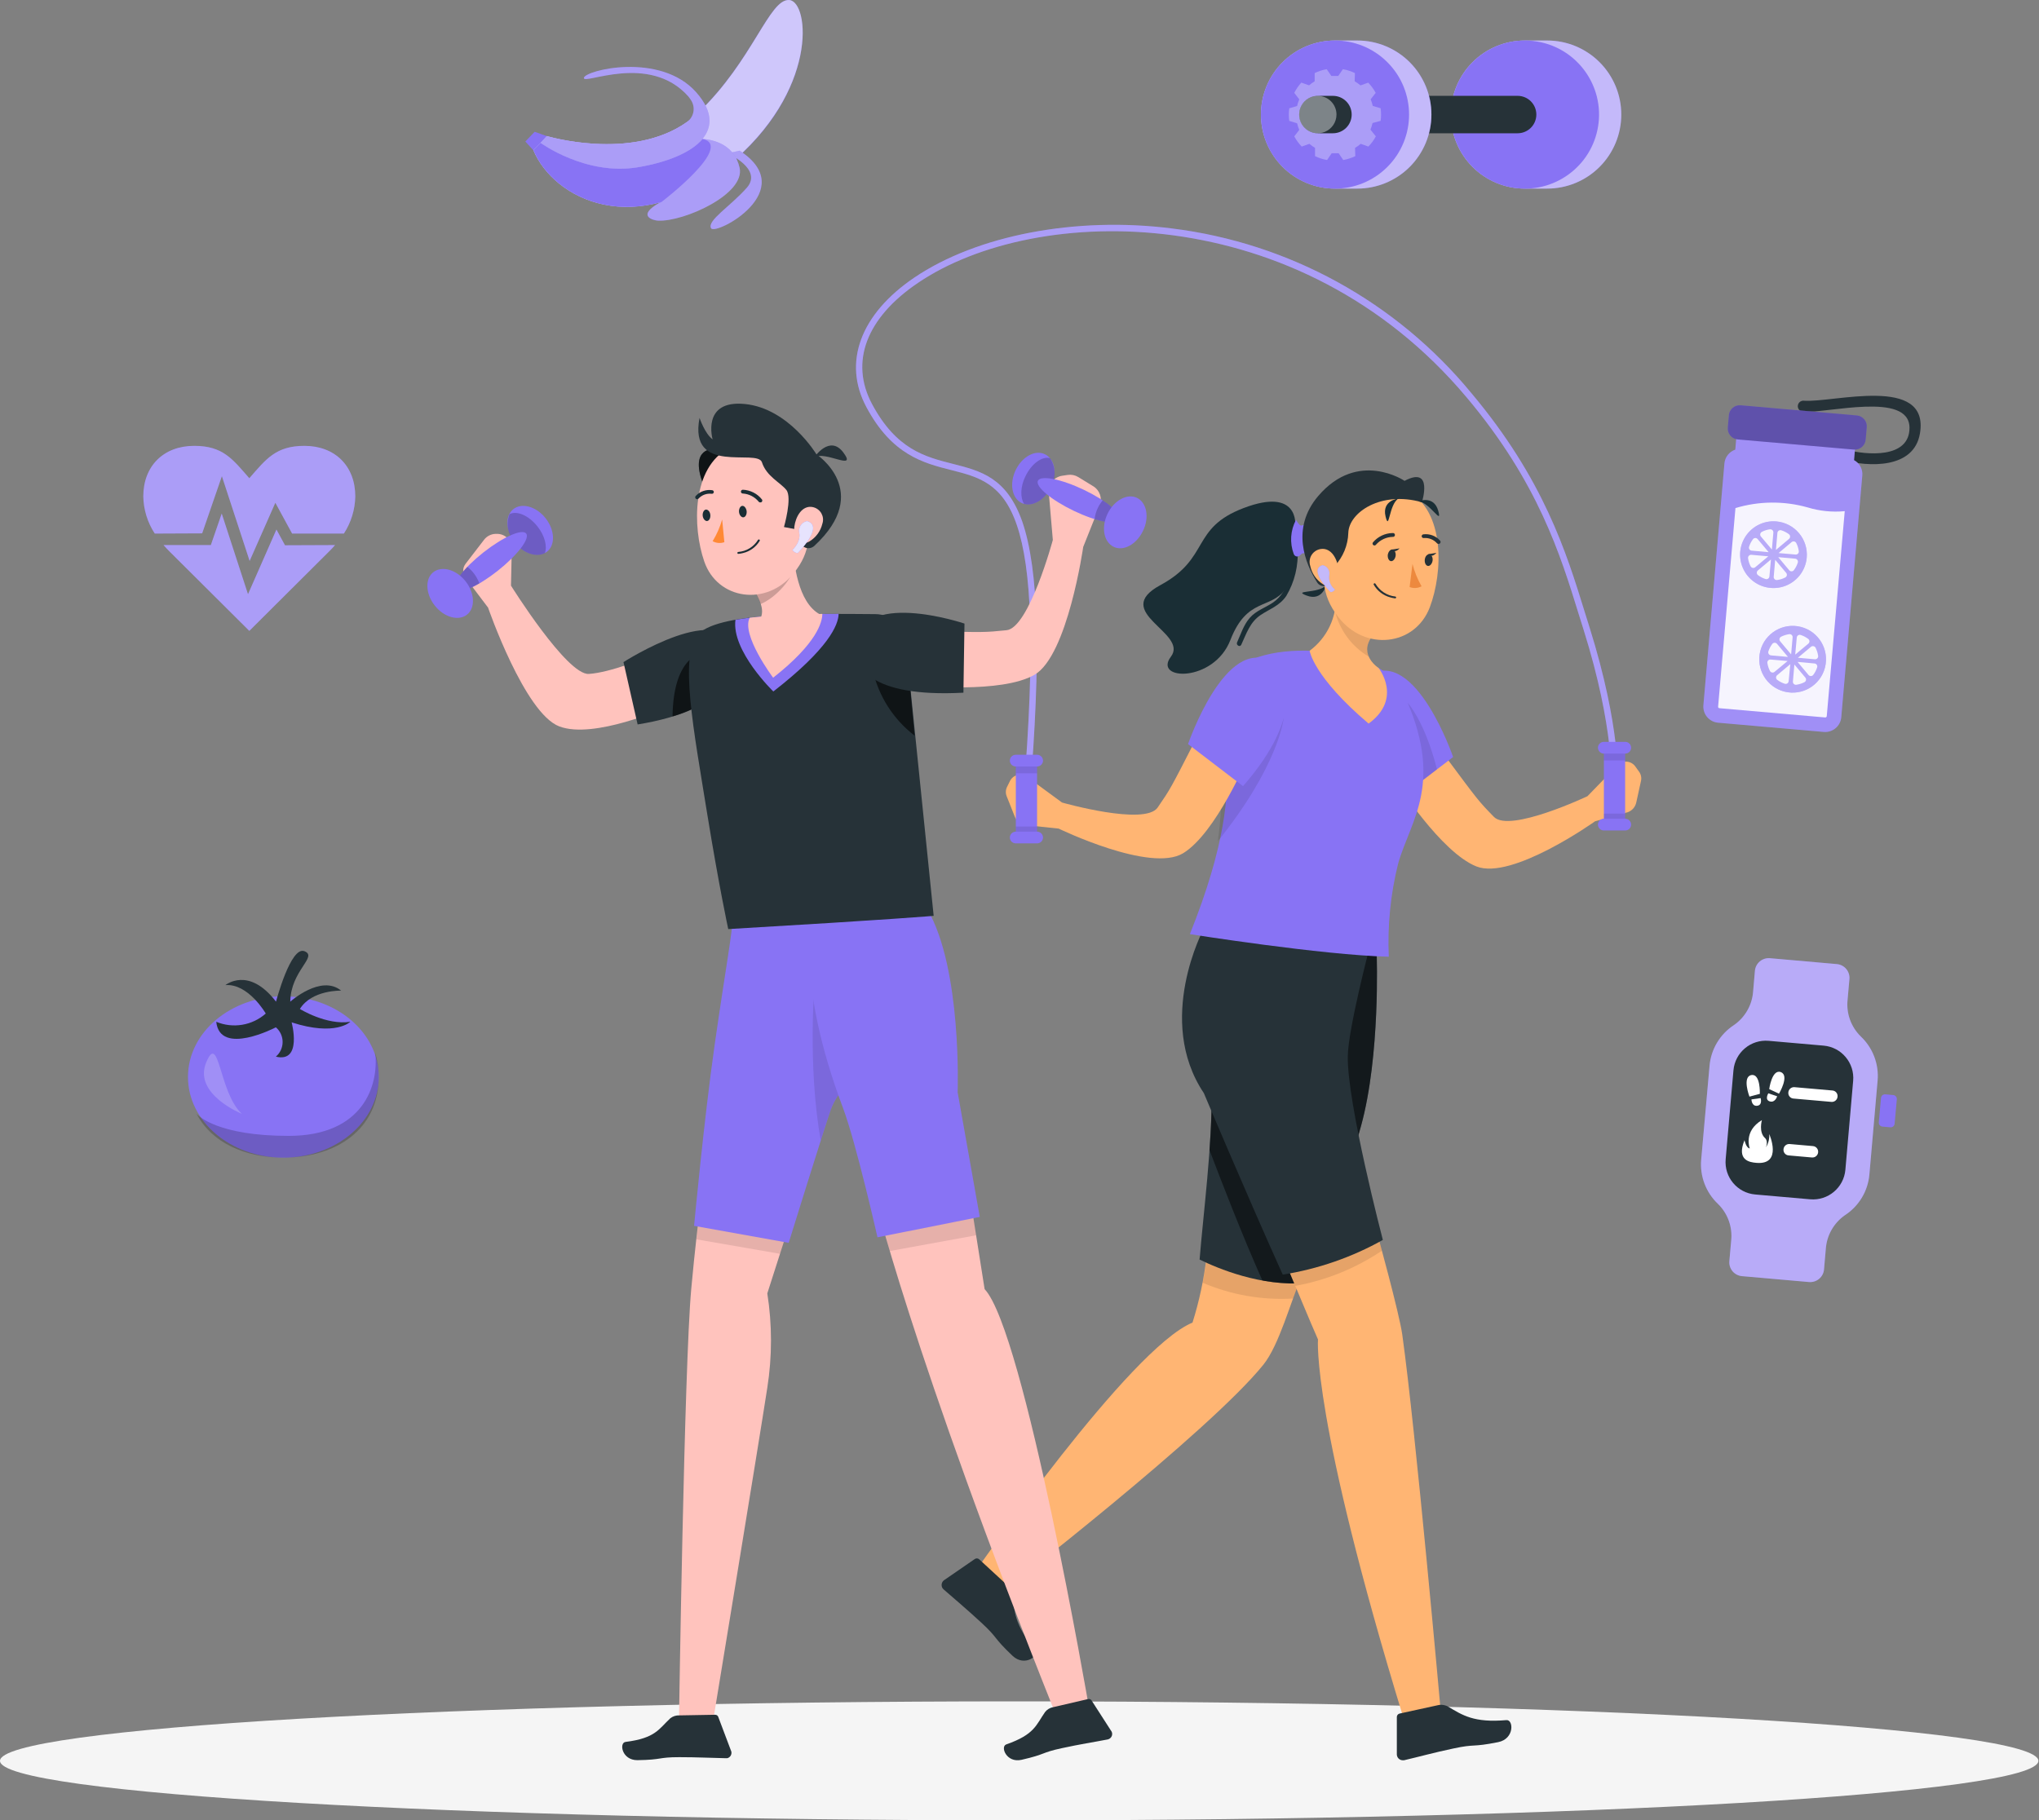 <svg width="327" height="292" viewBox="0 0 327 292" fill="none" xmlns="http://www.w3.org/2000/svg">
<rect x="0" y="0" width="327" height="292" fill="#808080" stroke="none"/>
<path d="M163.451 292C253.723 292 326.903 287.727 326.903 282.457C326.903 277.187 253.723 272.914 163.451 272.914C73.18 272.914 0 277.187 0 282.457C0 287.727 73.18 292 163.451 292Z" fill="#F5F5F5"/>
<path d="M45.446 185.696C53.897 185.696 60.747 179.903 60.747 172.756C60.747 165.609 53.897 159.816 45.446 159.816C36.996 159.816 30.146 165.609 30.146 172.756C30.146 179.903 36.996 185.696 45.446 185.696Z" fill="#8873F4"/>
<path d="M44.266 160.676C44.266 160.676 46.618 151.698 48.827 152.583C51.035 153.468 46.618 155.668 46.551 160.676C46.551 160.676 51.474 156.259 54.711 158.906C54.711 158.906 50.007 158.762 48.093 161.848C48.093 161.848 52.359 164.495 56.178 163.905C56.178 163.905 53.826 166.282 46.77 163.997C46.77 163.997 48.532 170.531 44.241 169.494C44.581 169.203 44.854 168.843 45.041 168.437C45.228 168.031 45.325 167.589 45.325 167.142C45.325 166.695 45.228 166.253 45.041 165.847C44.854 165.441 44.581 165.08 44.241 164.79C44.241 164.79 35.271 169.494 34.681 163.905C35.996 164.451 37.437 164.617 38.842 164.383C40.246 164.149 41.556 163.525 42.622 162.581C42.622 162.581 39.832 157.734 36.148 158.02C36.173 158.02 39.857 154.935 44.266 160.676Z" fill="#263238"/>
<path opacity="0.2" d="M60.173 168.869C60.789 174.147 58.209 182.206 46.297 182.206C35.035 182.206 31.865 179.044 31.536 178.682C33.947 183.285 39.258 185.696 45.446 185.696C53.876 185.696 60.738 181.203 60.738 172.756C60.744 171.439 60.554 170.129 60.173 168.869Z" fill="black"/>
<path opacity="0.2" d="M38.795 178.674C38.795 178.674 30.963 175.53 33.063 170.438C35.162 165.346 35.094 175.277 38.795 178.674Z" fill="white"/>
<path d="M45.708 87.468L44.334 84.939L39.773 95.317L35.558 82.377L33.813 87.435H26.226C26.538 87.797 26.875 88.151 27.229 88.505L39.984 101.201L52.73 88.505C53.093 88.151 53.43 87.797 53.733 87.435L45.708 87.468Z" fill="#8873F4"/>
<path d="M32.422 85.555L35.584 76.383L40.035 89.981L44.157 80.648L46.846 85.588H55.15C56.307 83.813 56.941 81.747 56.979 79.628C56.979 74.764 53.734 71.519 48.819 71.519C44.233 71.519 42.665 73.643 39.984 76.712C37.295 73.643 35.769 71.519 31.149 71.519C26.226 71.519 22.981 74.764 22.981 79.628C23.018 81.749 23.655 83.815 24.818 85.588L32.422 85.555Z" fill="#8873F4"/>
<g opacity="0.3">
<path d="M45.708 87.468L44.334 84.939L39.773 95.317L35.558 82.377L33.813 87.435H26.226C26.538 87.797 26.875 88.151 27.229 88.505L39.984 101.201L52.73 88.505C53.093 88.151 53.43 87.797 53.733 87.435L45.708 87.468Z" fill="white"/>
<path d="M32.422 85.555L35.584 76.383L40.035 89.981L44.157 80.648L46.846 85.588H55.15C56.307 83.813 56.941 81.747 56.979 79.628C56.979 74.764 53.734 71.519 48.819 71.519C44.233 71.519 42.665 73.643 39.984 76.712C37.295 73.643 35.769 71.519 31.149 71.519C26.226 71.519 22.981 74.764 22.981 79.628C23.018 81.749 23.655 83.815 24.818 85.588L32.422 85.555Z" fill="white"/>
</g>
<path d="M85.743 21.14L87.639 21.815C87.639 21.815 103.142 26.519 111.96 18.089C120.778 9.659 123.366 -0.281 126.586 0.006C129.807 0.293 131.349 14.674 116.681 26.645C102.013 38.616 88.862 31.982 85.54 24.116L84.25 22.7L85.743 21.14Z" fill="#8873F4"/>
<path opacity="0.6" d="M126.587 0.006C123.366 -0.247 120.795 9.659 111.986 18.089C103.556 26.14 89.03 22.211 87.766 21.849L85.54 24.074C88.82 31.982 102.013 38.608 116.681 26.603C131.35 14.599 129.798 0.268 126.587 0.006Z" fill="white"/>
<path d="M116.689 24.597C116.689 24.597 122.405 27.126 119.766 30.119C117.127 33.111 113.334 35.396 114.042 36.618C114.75 37.841 128.449 30.566 118.62 24.167L116.689 24.597Z" fill="#8873F4"/>
<path opacity="0.3" d="M116.689 24.597C116.689 24.597 122.405 27.126 119.766 30.119C117.127 33.111 113.334 35.396 114.042 36.618C114.75 37.841 128.449 30.566 118.62 24.167L116.689 24.597Z" fill="white"/>
<path d="M110.376 15.45C104.078 8.402 93.456 13.713 93.642 12.491C93.827 11.269 105.874 8.276 111.657 14.809C117.44 21.343 110.502 25.482 102.207 26.839C93.912 28.196 86.695 22.911 86.695 22.911L87.665 21.815C87.665 21.815 101.153 25.912 110.131 19.606C110.676 19.23 111.055 18.658 111.19 18.01C111.324 17.362 111.205 16.687 110.856 16.124C110.711 15.889 110.551 15.664 110.376 15.45Z" fill="#8873F4"/>
<path opacity="0.3" d="M110.376 15.45C104.078 8.402 93.456 13.713 93.642 12.491C93.827 11.269 105.874 8.276 111.657 14.809C117.44 21.343 110.502 25.482 102.207 26.839C93.912 28.196 86.695 22.911 86.695 22.911L87.665 21.815C87.665 21.815 101.153 25.912 110.131 19.606C110.676 19.23 111.055 18.658 111.19 18.01C111.324 17.362 111.205 16.687 110.856 16.124C110.711 15.889 110.551 15.664 110.376 15.45Z" fill="white"/>
<path d="M106.085 32.403C96.036 35.219 88.002 30.009 85.54 24.074L86.695 22.911C86.695 22.911 93.903 28.188 102.207 26.839C106.683 26.106 110.763 24.572 112.668 22.279C114.439 22.413 117.769 23.18 118.612 26.898C119.564 31.113 109.701 35.573 105.562 35.396C104.828 35.396 101.895 34.671 105.874 32.462L106.085 32.403Z" fill="#8873F4"/>
<path opacity="0.3" d="M106.084 32.403L105.713 32.546C101.979 34.688 104.87 35.362 105.562 35.396C109.701 35.573 119.564 31.181 118.612 26.898C117.769 23.18 114.397 22.413 112.668 22.279C117.853 23.433 106.084 32.403 106.084 32.403Z" fill="white"/>
<path d="M248.132 30.254C251.282 30.254 254.304 29.002 256.531 26.775C258.759 24.547 260.01 21.526 260.01 18.376C260.01 15.225 258.759 12.204 256.531 9.977C254.304 7.749 251.282 6.498 248.132 6.498H244.558C241.408 6.498 238.386 7.749 236.159 9.977C233.931 12.204 232.68 15.225 232.68 18.376C232.68 21.526 233.931 24.547 236.159 26.775C238.386 29.002 241.408 30.254 244.558 30.254H248.132Z" fill="#8873F4"/>
<path opacity="0.5" d="M248.132 30.254C251.282 30.254 254.304 29.002 256.531 26.775C258.759 24.547 260.01 21.526 260.01 18.376C260.01 15.225 258.759 12.204 256.531 9.977C254.304 7.749 251.282 6.498 248.132 6.498H244.558C241.408 6.498 238.386 7.749 236.159 9.977C233.931 12.204 232.68 15.225 232.68 18.376C232.68 21.526 233.931 24.547 236.159 26.775C238.386 29.002 241.408 30.254 244.558 30.254H248.132Z" fill="white"/>
<path d="M256.29 20.281C257.341 13.806 252.944 7.705 246.468 6.654C239.993 5.603 233.892 10 232.841 16.475C231.79 22.95 236.187 29.052 242.662 30.103C249.137 31.154 255.239 26.757 256.29 20.281Z" fill="#8873F4"/>
<path d="M243.386 21.377C244.182 21.377 244.945 21.06 245.508 20.498C246.071 19.935 246.387 19.171 246.387 18.375C246.387 17.579 246.071 16.816 245.508 16.253C244.945 15.691 244.182 15.374 243.386 15.374H228.026C227.23 15.374 226.467 15.691 225.904 16.253C225.341 16.816 225.025 17.579 225.025 18.375C225.025 19.171 225.341 19.935 225.904 20.498C226.467 21.06 227.23 21.377 228.026 21.377H243.386Z" fill="#263238"/>
<path d="M217.682 30.254C220.832 30.254 223.854 29.002 226.081 26.775C228.309 24.547 229.56 21.526 229.56 18.376C229.56 15.225 228.309 12.204 226.081 9.977C223.854 7.749 220.832 6.498 217.682 6.498H214.099C210.949 6.498 207.928 7.749 205.7 9.977C203.473 12.204 202.221 15.225 202.221 18.376C202.221 21.526 203.473 24.547 205.7 26.775C207.928 29.002 210.949 30.254 214.099 30.254H217.682Z" fill="#8873F4"/>
<path opacity="0.5" d="M217.682 30.254C220.832 30.254 223.854 29.002 226.081 26.775C228.309 24.547 229.56 21.526 229.56 18.376C229.56 15.225 228.309 12.204 226.081 9.977C223.854 7.749 220.832 6.498 217.682 6.498H214.099C210.949 6.498 207.928 7.749 205.7 9.977C203.473 12.204 202.221 15.225 202.221 18.376C202.221 21.526 203.473 24.547 205.7 26.775C207.928 29.002 210.949 30.254 214.099 30.254H217.682Z" fill="white"/>
<path d="M222.496 26.777C227.135 22.139 227.135 14.618 222.496 9.979C217.857 5.341 210.337 5.341 205.698 9.979C201.059 14.618 201.059 22.139 205.698 26.777C210.337 31.416 217.857 31.416 222.496 26.777Z" fill="#8873F4"/>
<path opacity="0.3" d="M221.417 19.387C221.507 18.716 221.507 18.035 221.417 17.364L220.153 16.993C220.072 16.63 219.959 16.274 219.815 15.931L220.625 14.894C220.301 14.298 219.898 13.748 219.428 13.258L218.188 13.697C217.895 13.453 217.582 13.233 217.253 13.039L217.295 11.724C216.684 11.426 216.034 11.216 215.364 11.1L214.622 12.18C214.437 12.18 214.252 12.18 214.066 12.18C213.881 12.18 213.695 12.18 213.51 12.18L212.768 11.1C212.098 11.215 211.448 11.425 210.837 11.724V13.039C210.521 13.234 210.22 13.45 209.935 13.688L208.696 13.25C208.249 13.746 207.869 14.299 207.566 14.894L208.367 15.939C208.217 16.281 208.101 16.637 208.022 17.002L206.766 17.372C206.664 18.043 206.664 18.725 206.766 19.396L208.022 19.775C208.104 20.139 208.219 20.495 208.367 20.837L207.566 21.874C207.886 22.471 208.286 23.021 208.755 23.509L209.994 23.071C210.275 23.314 210.577 23.532 210.896 23.72V25.044C211.507 25.343 212.157 25.553 212.827 25.668L213.569 24.58C213.746 24.58 213.931 24.58 214.125 24.58C214.319 24.58 214.496 24.58 214.681 24.58L215.423 25.668C216.093 25.552 216.743 25.342 217.354 25.044L217.312 23.72C217.633 23.534 217.935 23.317 218.214 23.071L219.453 23.509C219.925 23.022 220.328 22.471 220.65 21.874L219.782 20.795C219.923 20.451 220.036 20.096 220.119 19.733L221.417 19.387Z" fill="white"/>
<path d="M213.771 21.377C214.567 21.377 215.33 21.06 215.893 20.498C216.456 19.935 216.772 19.171 216.772 18.375C216.772 17.579 216.456 16.816 215.893 16.253C215.33 15.691 214.567 15.374 213.771 15.374H211.352C210.556 15.374 209.792 15.691 209.23 16.253C208.667 16.816 208.351 17.579 208.351 18.375C208.351 19.171 208.667 19.935 209.23 20.498C209.792 21.06 210.556 21.377 211.352 21.377H213.771Z" fill="#263238"/>
<path opacity="0.4" d="M214.336 18.375C214.336 18.97 214.16 19.551 213.829 20.045C213.499 20.538 213.029 20.923 212.48 21.15C211.93 21.376 211.326 21.435 210.743 21.318C210.161 21.201 209.626 20.913 209.207 20.492C208.788 20.07 208.503 19.534 208.39 18.951C208.276 18.367 208.338 17.763 208.567 17.215C208.797 16.667 209.184 16.2 209.68 15.872C210.176 15.544 210.758 15.371 211.352 15.374C212.145 15.379 212.904 15.697 213.463 16.259C214.022 16.822 214.336 17.582 214.336 18.375Z" fill="white"/>
<path d="M295.425 73.778C299.725 74.933 306.958 75.245 307.91 69.512C309.478 60.071 293.925 64.648 289.28 64.277C289.046 64.257 288.814 64.331 288.635 64.481C288.455 64.632 288.343 64.849 288.323 65.082C288.303 65.316 288.376 65.548 288.527 65.727C288.678 65.907 288.894 66.019 289.128 66.039C293.006 66.343 306.199 62.734 306.233 68.619C306.233 73.626 299.295 73.002 296.041 72.126C294.953 71.831 294.355 73.483 295.425 73.812V73.778Z" fill="#263238"/>
<path d="M297.339 73.812L297.549 71.409L278.497 69.723L278.295 72.126C277.82 72.285 277.401 72.58 277.091 72.974C276.781 73.368 276.593 73.844 276.55 74.343L273.178 113.122C273.148 113.46 273.185 113.802 273.287 114.126C273.389 114.451 273.554 114.752 273.772 115.013C273.99 115.273 274.258 115.488 274.56 115.646C274.861 115.803 275.191 115.899 275.53 115.929L292.491 117.412C293.174 117.469 293.851 117.253 294.375 116.812C294.899 116.372 295.228 115.742 295.29 115.06L298.662 76.282C298.71 75.786 298.609 75.286 298.374 74.847C298.138 74.407 297.778 74.047 297.339 73.812Z" fill="#8873F4"/>
<path opacity="0.2" d="M297.339 73.812L297.549 71.409L278.497 69.723L278.295 72.126C277.82 72.285 277.401 72.58 277.091 72.974C276.781 73.368 276.593 73.844 276.55 74.343L273.178 113.122C273.148 113.46 273.185 113.802 273.287 114.126C273.389 114.451 273.554 114.752 273.772 115.013C273.99 115.273 274.258 115.488 274.56 115.646C274.861 115.803 275.191 115.899 275.53 115.929L292.491 117.412C293.174 117.469 293.851 117.253 294.375 116.812C294.899 116.372 295.228 115.742 295.29 115.06L298.662 76.282C298.71 75.786 298.609 75.286 298.374 74.847C298.138 74.407 297.778 74.047 297.339 73.812Z" fill="white"/>
<path d="M297.791 66.642L279.156 65.011C278.196 64.927 277.35 65.637 277.266 66.597L277.091 68.596C277.007 69.556 277.717 70.403 278.677 70.487L297.312 72.117C298.272 72.201 299.119 71.491 299.203 70.531L299.378 68.532C299.462 67.572 298.751 66.726 297.791 66.642Z" fill="#8873F4"/>
<path opacity="0.3" d="M297.791 66.642L279.156 65.011C278.196 64.927 277.35 65.637 277.266 66.597L277.091 68.596C277.007 69.556 277.717 70.403 278.677 70.487L297.312 72.117C298.272 72.201 299.119 71.491 299.203 70.531L299.378 68.532C299.462 67.572 298.751 66.726 297.791 66.642Z" fill="black"/>
<path opacity="0.9" d="M289.878 81.39C286.093 80.327 282.084 80.365 278.32 81.5L275.538 113.349C275.534 113.379 275.537 113.41 275.546 113.44C275.555 113.469 275.57 113.497 275.589 113.52C275.609 113.544 275.633 113.563 275.661 113.577C275.688 113.591 275.718 113.6 275.749 113.602L292.71 115.086C292.771 115.09 292.832 115.071 292.879 115.031C292.927 114.992 292.957 114.936 292.963 114.875L295.846 81.997C293.836 82.186 291.808 81.98 289.878 81.39Z" fill="white"/>
<path d="M289.751 89.442C289.659 90.496 289.256 91.5 288.593 92.326C287.93 93.151 287.037 93.762 286.027 94.08C285.017 94.398 283.936 94.41 282.919 94.113C281.903 93.817 280.997 93.225 280.317 92.414C279.636 91.603 279.212 90.608 279.097 89.555C278.982 88.503 279.182 87.44 279.671 86.501C280.16 85.562 280.917 84.789 281.845 84.28C282.774 83.771 283.832 83.549 284.887 83.642C286.3 83.768 287.606 84.449 288.517 85.537C289.429 86.624 289.873 88.028 289.751 89.442Z" fill="#8873F4"/>
<path opacity="0.4" d="M289.751 89.442C289.659 90.496 289.256 91.5 288.593 92.326C287.93 93.151 287.037 93.762 286.027 94.08C285.017 94.398 283.936 94.41 282.919 94.113C281.903 93.817 280.997 93.225 280.317 92.414C279.636 91.603 279.212 90.608 279.097 89.555C278.982 88.503 279.182 87.44 279.671 86.501C280.16 85.562 280.917 84.789 281.845 84.28C282.774 83.771 283.832 83.549 284.887 83.642C286.3 83.768 287.606 84.449 288.517 85.537C289.429 86.624 289.873 88.028 289.751 89.442Z" fill="white"/>
<g opacity="0.9">
<path d="M283.851 84.906C283.394 84.965 282.952 85.105 282.544 85.319C282.481 85.353 282.425 85.402 282.383 85.46C282.34 85.518 282.311 85.585 282.297 85.656C282.283 85.727 282.286 85.8 282.304 85.87C282.321 85.94 282.355 86.005 282.401 86.061L284.163 88.152L284.399 85.429C284.404 85.356 284.394 85.284 284.368 85.216C284.342 85.148 284.301 85.087 284.249 85.037C284.196 84.987 284.133 84.95 284.065 84.927C283.996 84.904 283.923 84.897 283.851 84.906Z" fill="white"/>
<path d="M283.64 88.573L281.886 86.483C281.841 86.427 281.784 86.381 281.719 86.35C281.654 86.319 281.583 86.303 281.511 86.303C281.439 86.303 281.368 86.319 281.303 86.35C281.238 86.381 281.181 86.427 281.136 86.483C280.856 86.851 280.642 87.264 280.504 87.705C280.482 87.774 280.476 87.847 280.486 87.919C280.497 87.991 280.523 88.059 280.564 88.119C280.604 88.179 280.658 88.229 280.72 88.265C280.783 88.302 280.853 88.323 280.925 88.329L283.64 88.573Z" fill="white"/>
<path d="M283.589 89.239L280.866 88.995C280.794 88.989 280.721 89 280.654 89.026C280.586 89.052 280.525 89.093 280.475 89.145C280.425 89.197 280.387 89.26 280.364 89.329C280.342 89.398 280.334 89.471 280.343 89.543C280.403 89.999 280.542 90.442 280.756 90.85C280.79 90.913 280.837 90.968 280.895 91.01C280.952 91.053 281.019 91.082 281.089 91.096C281.159 91.11 281.232 91.108 281.301 91.09C281.37 91.072 281.435 91.039 281.49 90.993L283.589 89.239Z" fill="white"/>
<path d="M285.047 85.488L284.811 88.211L286.902 86.449C286.958 86.404 287.004 86.347 287.035 86.282C287.066 86.217 287.082 86.146 287.082 86.074C287.082 86.002 287.066 85.931 287.035 85.866C287.004 85.801 286.958 85.744 286.902 85.699C286.534 85.419 286.121 85.205 285.68 85.067C285.61 85.043 285.536 85.036 285.464 85.046C285.391 85.055 285.321 85.082 285.26 85.122C285.199 85.163 285.148 85.217 285.111 85.28C285.075 85.344 285.053 85.415 285.047 85.488Z" fill="white"/>
<path d="M285.182 89.374L286.935 91.465C286.98 91.521 287.037 91.566 287.102 91.598C287.167 91.629 287.238 91.645 287.31 91.645C287.382 91.645 287.454 91.629 287.519 91.598C287.583 91.566 287.641 91.521 287.686 91.465C287.963 91.099 288.177 90.688 288.318 90.251C288.339 90.181 288.345 90.108 288.335 90.036C288.325 89.964 288.298 89.895 288.258 89.834C288.217 89.774 288.164 89.723 288.101 89.686C288.039 89.648 287.969 89.625 287.896 89.618L285.182 89.374Z" fill="white"/>
<path d="M285.233 88.717L287.956 88.953C288.027 88.96 288.1 88.95 288.168 88.925C288.235 88.9 288.297 88.861 288.347 88.809C288.397 88.757 288.435 88.695 288.458 88.626C288.48 88.558 288.487 88.485 288.478 88.413C288.419 87.954 288.279 87.509 288.065 87.098C288.032 87.035 287.984 86.98 287.927 86.937C287.869 86.894 287.803 86.865 287.733 86.852C287.662 86.838 287.59 86.84 287.52 86.858C287.451 86.876 287.387 86.909 287.332 86.955L285.233 88.717Z" fill="white"/>
<path d="M284.011 89.745L281.92 91.498C281.864 91.543 281.819 91.6 281.787 91.665C281.756 91.73 281.74 91.802 281.74 91.874C281.74 91.946 281.756 92.017 281.787 92.082C281.819 92.147 281.864 92.204 281.92 92.249C282.288 92.528 282.702 92.742 283.143 92.881C283.212 92.903 283.285 92.909 283.356 92.898C283.428 92.888 283.496 92.861 283.556 92.821C283.616 92.78 283.666 92.727 283.703 92.664C283.739 92.602 283.761 92.532 283.766 92.459L284.011 89.745Z" fill="white"/>
<path d="M284.693 89.804L284.457 92.518C284.45 92.591 284.459 92.664 284.485 92.732C284.51 92.801 284.551 92.863 284.604 92.913C284.656 92.963 284.72 93.001 284.79 93.023C284.859 93.045 284.933 93.051 285.005 93.041C285.462 92.981 285.904 92.842 286.312 92.628C286.375 92.594 286.43 92.547 286.473 92.489C286.515 92.432 286.545 92.365 286.558 92.295C286.572 92.225 286.57 92.152 286.552 92.083C286.534 92.014 286.501 91.949 286.455 91.894L284.693 89.804Z" fill="white"/>
</g>
<path d="M292.676 107.079C293.409 104.215 291.682 101.299 288.819 100.565C285.955 99.831 283.038 101.558 282.304 104.422C281.571 107.286 283.297 110.203 286.161 110.936C289.025 111.67 291.942 109.943 292.676 107.079Z" fill="#8873F4"/>
<path opacity="0.4" d="M292.676 107.079C293.409 104.215 291.682 101.299 288.819 100.565C285.955 99.831 283.038 101.558 282.304 104.422C281.571 107.286 283.297 110.203 286.161 110.936C289.025 111.67 291.942 109.943 292.676 107.079Z" fill="white"/>
<g opacity="0.9">
<path d="M286.945 101.724C286.49 101.791 286.049 101.93 285.638 102.137C285.573 102.17 285.517 102.218 285.473 102.276C285.43 102.334 285.4 102.402 285.386 102.473C285.372 102.545 285.375 102.618 285.394 102.689C285.412 102.759 285.447 102.824 285.495 102.879L287.248 104.97L287.484 102.255C287.492 102.183 287.484 102.109 287.46 102.04C287.435 101.972 287.396 101.909 287.344 101.858C287.292 101.807 287.229 101.768 287.16 101.745C287.09 101.722 287.017 101.715 286.945 101.724Z" fill="white"/>
<path d="M286.742 105.375L284.989 103.284C284.943 103.228 284.885 103.182 284.819 103.151C284.754 103.12 284.682 103.104 284.609 103.104C284.537 103.104 284.465 103.12 284.399 103.151C284.334 103.182 284.276 103.228 284.23 103.284C283.954 103.651 283.74 104.061 283.598 104.498C283.578 104.568 283.573 104.641 283.584 104.712C283.595 104.784 283.622 104.852 283.662 104.912C283.702 104.972 283.755 105.023 283.816 105.061C283.878 105.098 283.947 105.122 284.019 105.13L286.742 105.375Z" fill="white"/>
<path d="M286.683 106.032L283.96 105.796C283.888 105.789 283.816 105.798 283.748 105.823C283.68 105.848 283.619 105.888 283.569 105.94C283.519 105.992 283.481 106.054 283.458 106.123C283.435 106.191 283.428 106.264 283.437 106.335C283.505 106.785 283.644 107.22 283.851 107.625C283.884 107.69 283.931 107.746 283.99 107.79C284.048 107.833 284.115 107.863 284.187 107.877C284.258 107.891 284.332 107.888 284.402 107.869C284.472 107.851 284.537 107.816 284.592 107.768L286.683 106.032Z" fill="white"/>
<path d="M288.15 102.281L287.905 105.004L290.004 103.25C290.061 103.205 290.106 103.148 290.137 103.083C290.169 103.018 290.185 102.947 290.185 102.875C290.185 102.803 290.169 102.732 290.137 102.667C290.106 102.602 290.061 102.545 290.004 102.5C289.64 102.218 289.229 102.001 288.791 101.859C288.721 101.834 288.646 101.826 288.572 101.835C288.498 101.844 288.427 101.87 288.365 101.91C288.303 101.951 288.251 102.006 288.214 102.07C288.177 102.135 288.155 102.207 288.15 102.281Z" fill="white"/>
<path d="M288.277 106.175L290.03 108.266C290.076 108.322 290.134 108.368 290.199 108.399C290.265 108.43 290.337 108.446 290.41 108.446C290.482 108.446 290.554 108.43 290.62 108.399C290.685 108.368 290.743 108.322 290.789 108.266C291.067 107.9 291.281 107.489 291.421 107.052C291.443 106.983 291.449 106.91 291.438 106.838C291.428 106.767 291.402 106.698 291.361 106.638C291.321 106.578 291.267 106.528 291.204 106.492C291.142 106.455 291.072 106.434 291 106.428L288.277 106.175Z" fill="white"/>
<path d="M288.335 105.51L291.058 105.754C291.131 105.76 291.203 105.749 291.271 105.723C291.338 105.697 291.4 105.657 291.45 105.604C291.5 105.552 291.537 105.489 291.56 105.42C291.583 105.351 291.59 105.278 291.581 105.206C291.514 104.751 291.375 104.31 291.168 103.9C291.133 103.836 291.085 103.781 291.027 103.738C290.969 103.696 290.902 103.666 290.831 103.653C290.76 103.639 290.687 103.641 290.617 103.659C290.547 103.677 290.482 103.71 290.426 103.756L288.335 105.51Z" fill="white"/>
<path d="M287.113 106.538L285.014 108.3C284.958 108.345 284.913 108.402 284.881 108.467C284.85 108.532 284.834 108.603 284.834 108.675C284.834 108.747 284.85 108.818 284.881 108.883C284.913 108.948 284.958 109.005 285.014 109.05C285.381 109.326 285.791 109.54 286.228 109.682C286.297 109.704 286.37 109.71 286.442 109.7C286.513 109.689 286.582 109.663 286.642 109.622C286.702 109.582 286.752 109.528 286.788 109.465C286.825 109.403 286.846 109.333 286.852 109.261L287.113 106.538Z" fill="white"/>
<path d="M287.77 106.597L287.534 109.32C287.527 109.392 287.537 109.464 287.562 109.532C287.587 109.6 287.626 109.661 287.678 109.711C287.73 109.761 287.793 109.799 287.861 109.822C287.93 109.845 288.002 109.852 288.074 109.842C288.53 109.779 288.971 109.64 289.38 109.429C289.445 109.396 289.501 109.349 289.545 109.29C289.589 109.232 289.619 109.165 289.632 109.093C289.646 109.022 289.644 108.948 289.625 108.878C289.606 108.808 289.571 108.743 289.524 108.688L287.77 106.597Z" fill="white"/>
</g>
<path d="M296.302 160.381L296.597 157.051C296.622 156.76 296.59 156.467 296.502 156.189C296.414 155.911 296.272 155.653 296.084 155.43C295.896 155.206 295.666 155.022 295.407 154.888C295.147 154.754 294.864 154.673 294.573 154.648L283.85 153.704C283.559 153.679 283.266 153.711 282.987 153.799C282.708 153.887 282.45 154.029 282.226 154.216C282.002 154.404 281.817 154.634 281.682 154.894C281.547 155.153 281.465 155.436 281.439 155.727L281.153 159.049C281.074 160.122 280.755 161.164 280.219 162.098C279.684 163.032 278.946 163.834 278.059 164.444C276.959 165.167 276.037 166.129 275.362 167.259C274.688 168.39 274.278 169.658 274.164 170.969L272.824 186.025C272.709 187.335 272.892 188.654 273.359 189.883C273.826 191.113 274.565 192.22 275.521 193.123C276.291 193.877 276.881 194.794 277.247 195.807C277.614 196.82 277.747 197.902 277.637 198.974L277.342 202.304C277.317 202.594 277.349 202.887 277.437 203.166C277.525 203.444 277.667 203.702 277.855 203.925C278.043 204.148 278.273 204.332 278.532 204.466C278.792 204.6 279.075 204.682 279.366 204.706L290.114 205.651C290.405 205.676 290.698 205.644 290.977 205.556C291.256 205.468 291.515 205.326 291.738 205.138C291.962 204.95 292.147 204.72 292.282 204.461C292.417 204.202 292.5 203.918 292.525 203.627L292.812 200.306C292.891 199.232 293.21 198.19 293.745 197.256C294.281 196.323 295.019 195.521 295.905 194.911C297.006 194.189 297.929 193.227 298.604 192.096C299.278 190.966 299.687 189.697 299.8 188.386L301.115 173.355C301.23 172.045 301.047 170.726 300.58 169.497C300.113 168.267 299.374 167.16 298.418 166.257C297.644 165.5 297.052 164.579 296.686 163.561C296.319 162.544 296.188 161.456 296.302 160.381Z" fill="#8873F4"/>
<path opacity="0.4" d="M296.302 160.381L296.597 157.051C296.622 156.76 296.59 156.467 296.502 156.189C296.414 155.911 296.272 155.653 296.084 155.43C295.896 155.206 295.666 155.022 295.407 154.888C295.147 154.754 294.864 154.673 294.573 154.648L283.85 153.704C283.559 153.679 283.266 153.711 282.987 153.799C282.708 153.887 282.45 154.029 282.226 154.216C282.002 154.404 281.817 154.634 281.682 154.894C281.547 155.153 281.465 155.436 281.439 155.727L281.153 159.049C281.074 160.122 280.755 161.164 280.219 162.098C279.684 163.032 278.946 163.834 278.059 164.444C276.959 165.167 276.037 166.129 275.362 167.259C274.688 168.39 274.278 169.658 274.164 170.969L272.824 186.025C272.709 187.335 272.892 188.654 273.359 189.883C273.826 191.113 274.565 192.22 275.521 193.123C276.291 193.877 276.881 194.794 277.247 195.807C277.614 196.82 277.747 197.902 277.637 198.974L277.342 202.304C277.317 202.594 277.349 202.887 277.437 203.166C277.525 203.444 277.667 203.702 277.855 203.925C278.043 204.148 278.273 204.332 278.532 204.466C278.792 204.6 279.075 204.682 279.366 204.706L290.114 205.651C290.405 205.676 290.698 205.644 290.977 205.556C291.256 205.468 291.515 205.326 291.738 205.138C291.962 204.95 292.147 204.72 292.282 204.461C292.417 204.202 292.5 203.918 292.525 203.627L292.812 200.306C292.891 199.232 293.21 198.19 293.745 197.256C294.281 196.323 295.019 195.521 295.905 194.911C297.006 194.189 297.929 193.227 298.604 192.096C299.278 190.966 299.687 189.697 299.8 188.386L301.115 173.355C301.23 172.045 301.047 170.726 300.58 169.497C300.113 168.267 299.374 167.16 298.418 166.257C297.644 165.5 297.052 164.579 296.686 163.561C296.319 162.544 296.188 161.456 296.302 160.381Z" fill="white"/>
<path d="M292.461 167.729L283.643 166.958C280.776 166.707 278.249 168.827 277.999 171.694L276.75 185.962C276.499 188.828 278.62 191.355 281.486 191.606L290.304 192.378C293.17 192.628 295.697 190.508 295.948 187.642L297.196 173.373C297.447 170.507 295.327 167.98 292.461 167.729Z" fill="#263238"/>
<path d="M303.624 175.656L302.351 175.541C302.002 175.51 301.693 175.767 301.662 176.116L301.31 180.028C301.278 180.377 301.536 180.686 301.885 180.717L303.158 180.832C303.507 180.863 303.816 180.606 303.847 180.256L304.199 176.345C304.231 175.996 303.973 175.687 303.624 175.656Z" fill="#8873F4"/>
<path d="M280.563 175.909C280.563 175.909 279.358 172.748 280.858 172.453C282.359 172.158 282.232 175.462 282.232 175.462L280.563 175.909Z" fill="white"/>
<path d="M280.883 176.356L282.359 176.145C282.359 176.145 282.697 177.267 281.802 177.376C280.908 177.486 280.883 176.356 280.883 176.356Z" fill="white"/>
<path d="M285.301 175.437C285.301 175.437 287.037 172.529 285.604 171.981C284.171 171.433 283.733 174.704 283.733 174.704L285.301 175.437Z" fill="white"/>
<path d="M285.006 175.85L283.589 175.378C283.589 175.378 282.957 176.415 283.825 176.676C284.694 176.937 285.006 175.85 285.006 175.85Z" fill="white"/>
<path d="M281.65 186.531C280.614 186.438 278.447 186.143 279.771 182.897C279.771 182.897 280.023 184.153 280.614 184.221C280.614 184.221 279.543 181.481 282.561 179.677C282.561 179.677 282.005 181.599 283.058 182.552C283.623 183.057 283.202 184.052 283.202 184.052C283.603 183.413 283.792 182.664 283.741 181.911C283.741 181.911 285.95 186.91 281.65 186.531Z" fill="white"/>
<path d="M293.705 176.752L287.644 176.221C287.523 176.215 287.404 176.184 287.295 176.131C287.186 176.077 287.089 176.002 287.011 175.91C286.932 175.817 286.872 175.71 286.836 175.594C286.8 175.478 286.788 175.356 286.801 175.235C286.81 175.115 286.842 174.997 286.896 174.889C286.951 174.781 287.026 174.685 287.118 174.607C287.21 174.529 287.316 174.469 287.431 174.432C287.546 174.395 287.667 174.382 287.788 174.392L293.849 174.923C293.97 174.929 294.089 174.96 294.198 175.014C294.307 175.067 294.404 175.143 294.482 175.235C294.561 175.327 294.621 175.435 294.657 175.551C294.693 175.667 294.704 175.789 294.692 175.909C294.683 176.03 294.651 176.147 294.597 176.255C294.542 176.363 294.467 176.459 294.375 176.537C294.283 176.616 294.177 176.675 294.062 176.712C293.947 176.749 293.826 176.763 293.705 176.752Z" fill="white"/>
<path d="M290.594 185.671L286.868 185.342C286.747 185.336 286.628 185.305 286.519 185.252C286.41 185.198 286.313 185.123 286.235 185.031C286.156 184.938 286.096 184.831 286.06 184.715C286.024 184.599 286.012 184.477 286.025 184.356C286.034 184.236 286.066 184.118 286.12 184.01C286.175 183.902 286.25 183.807 286.342 183.728C286.434 183.65 286.54 183.59 286.655 183.553C286.77 183.516 286.891 183.503 287.012 183.513L290.738 183.842C290.858 183.85 290.976 183.883 291.084 183.937C291.191 183.991 291.287 184.067 291.366 184.159C291.444 184.25 291.504 184.357 291.54 184.472C291.577 184.587 291.591 184.708 291.581 184.828C291.561 185.071 291.447 185.295 291.262 185.454C291.077 185.612 290.837 185.69 290.594 185.671Z" fill="white"/>
<path d="M223.997 125.539C223.997 125.539 231.07 136.717 236.777 138.985C242.484 141.252 255.804 131.743 255.804 131.743L261.081 130.276C261.415 130.149 261.712 129.941 261.944 129.67C262.177 129.399 262.338 129.074 262.413 128.725L263.172 125.26C263.227 125.008 263.228 124.748 263.176 124.495C263.123 124.242 263.019 124.003 262.868 123.794L262.261 122.951C262.105 122.729 261.901 122.545 261.665 122.411C261.429 122.277 261.167 122.197 260.897 122.176C260.626 122.155 260.354 122.194 260.101 122.29C259.847 122.386 259.618 122.537 259.429 122.731L254.582 127.722C254.582 127.722 242.105 133.623 239.593 131.043C237.081 128.464 237.106 128.472 231.829 121.374L223.997 125.539Z" fill="#FFB573"/>
<path d="M219.563 108.308C217.177 109.732 214.108 116.611 224.224 128.177L233.042 121.433C233.042 121.433 227.015 103.831 219.563 108.308Z" fill="#8873F4"/>
<path opacity="0.1" d="M230.455 123.423C228.508 115.701 225.768 112.759 225.768 112.759L223.998 115.212L220.803 119.714L221.646 124.907C222.396 125.952 223.256 127.039 224.242 128.169L230.455 123.423Z" fill="black"/>
<path d="M193.488 201.62C193.079 205.196 192.328 208.725 191.246 212.158C181.206 216.28 156.733 251.636 156.733 251.636L160.704 255.404C160.704 255.404 193.901 229.718 202.618 218.902C205.147 215.741 206.926 208.946 208.772 204.647C203.495 205.078 198.202 204.03 193.488 201.62Z" fill="#FFB573"/>
<path d="M161.614 254.351L157.045 250.136C156.95 250.045 156.827 249.991 156.696 249.982C156.565 249.973 156.435 250.009 156.329 250.085L151.431 253.457C151.326 253.527 151.236 253.618 151.167 253.723C151.097 253.828 151.05 253.946 151.026 254.07C151.003 254.194 151.004 254.321 151.03 254.445C151.056 254.568 151.106 254.685 151.178 254.789C151.216 254.845 151.261 254.896 151.313 254.941C153.235 256.627 155.022 258.111 157.382 260.294C160.173 262.865 159.153 262.545 162.39 265.613C164.346 267.459 166.774 265.546 166.04 264.661C162.668 260.648 162.668 258.456 162.407 255.725C162.313 255.188 162.032 254.701 161.614 254.351Z" fill="#263238"/>
<path opacity="0.1" d="M193.488 201.62C193.367 203.014 193.164 204.399 192.881 205.768C197.451 207.721 202.411 208.586 207.372 208.297C207.844 206.982 208.3 205.768 208.772 204.647C203.495 205.078 198.202 204.03 193.488 201.62Z" fill="black"/>
<path d="M194.306 175.133C194.441 183.488 192.949 194.952 192.384 202.042C195.233 203.442 202.213 206.401 209.421 205.81C212.969 197.646 215.924 189.236 218.264 180.647C221.392 169.317 220.793 153.156 220.793 153.156L192.299 151.377C191.161 168.76 194.306 175.133 194.306 175.133Z" fill="#263238"/>
<path opacity="0.5" d="M220.769 153.147L192.275 151.368C191.162 168.751 194.307 175.124 194.307 175.124C194.349 177.982 194.205 181.203 193.969 184.482C195.706 189.051 199.205 198.139 202.45 205.397C204.747 205.831 207.09 205.967 209.422 205.802C212.97 197.637 215.925 189.227 218.265 180.638C221.393 169.316 220.769 153.147 220.769 153.147Z" fill="black"/>
<path d="M224.882 214.063C224.393 210.59 220.903 197.979 220.903 197.979C213.923 201.705 209.101 202.902 206.454 203.239C207.718 206.206 210.205 212.251 211.369 214.856C211.369 214.856 210.281 227.24 225.118 275.73L231.078 274.785C231.078 274.785 227.006 229.145 224.882 214.063Z" fill="#FFB573"/>
<path d="M230.522 273.546L224.469 274.87C224.34 274.895 224.225 274.965 224.142 275.066C224.058 275.168 224.013 275.295 224.014 275.426V281.395C224.012 281.52 224.034 281.645 224.081 281.762C224.127 281.879 224.196 281.986 224.284 282.076C224.372 282.166 224.476 282.238 224.592 282.287C224.708 282.337 224.832 282.363 224.958 282.364H225.16C227.689 281.774 229.89 281.15 233.034 280.484C236.743 279.683 235.9 280.332 240.267 279.456C242.906 278.924 242.737 275.831 241.599 275.923C236.364 276.379 234.552 275.139 232.2 273.74C231.684 273.468 231.086 273.399 230.522 273.546Z" fill="#263238"/>
<path opacity="0.1" d="M220.903 197.979C213.923 201.705 209.101 202.902 206.454 203.239C206.799 204.082 207.246 205.111 207.727 206.265C212.699 205.369 217.43 203.449 221.62 200.626C221.198 199.032 220.903 197.979 220.903 197.979Z" fill="black"/>
<path d="M221.772 198.897C221.772 198.897 216.006 176.861 216.149 169.392C216.233 164.983 219.614 152.085 219.614 152.085L193.067 148.932C193.067 148.932 185.185 163.575 193.067 175.352C193.067 175.352 199.609 190.889 205.713 204.461C211.353 203.571 216.79 201.687 221.772 198.897Z" fill="#263238"/>
<path d="M207.322 88.101C207.415 91.077 206.757 94.845 204.186 96.632C202.955 97.475 201.455 97.939 200.443 99.094C199.431 100.249 198.993 101.732 198.395 103.039C198.192 103.477 198.85 103.882 199.061 103.427C199.904 101.614 200.46 99.793 202.18 98.647C203.706 97.635 205.223 97.172 206.294 95.579C207.63 93.323 208.256 90.717 208.089 88.101C208.089 87.612 207.305 87.612 207.322 88.101Z" fill="#1A2E35"/>
<path d="M207.718 84.282C207.718 84.282 208.393 78.094 199.457 81.491C190.9 84.745 194.154 89.5 186.095 93.858C178.036 98.217 190.69 101.504 187.781 105.34C184.873 109.176 194.643 109.555 197.324 102.659C200.005 95.763 203.731 97.854 206.235 94.423C207.71 92.391 208.351 88.1 208.351 88.1L207.718 84.282Z" fill="#1A2E35"/>
<path d="M212.692 93.859C212.692 93.859 212.051 96.472 209.581 95.545C207.111 94.617 211.511 95.275 212.692 93.859Z" fill="#1A2E35"/>
<path d="M210.332 88.851C209.862 88.744 209.378 88.713 208.898 88.758C208.746 88.841 208.609 88.949 208.494 89.079C208.423 89.154 208.333 89.21 208.235 89.241C208.136 89.272 208.031 89.277 207.929 89.256C207.828 89.235 207.734 89.188 207.655 89.12C207.577 89.052 207.517 88.966 207.482 88.868C207.15 87.981 207.011 87.034 207.073 86.089C207.136 85.144 207.399 84.224 207.845 83.388C207.845 83.388 208.308 84.231 208.595 84.29C209.025 84.392 210.188 83.574 210.188 83.574L210.332 88.851Z" fill="#8873F4"/>
<path d="M190.825 149.843C190.825 149.843 212.043 153.215 222.724 153.468C222.503 148.442 223.008 143.411 224.225 138.529C226.206 131.49 231.812 125.547 224.992 110.997C221.283 103.039 199.82 101.943 196.557 109.37C193.177 117.058 202.222 121.399 190.825 149.843Z" fill="#8873F4"/>
<path d="M219.984 102.154L214.244 95.537C214.32 97.244 213.976 98.945 213.241 100.489C212.506 102.032 211.403 103.371 210.028 104.388C210.028 104.388 210.61 108.544 219.487 116.072C225.009 112.051 221.089 107.153 221.089 107.153C221.089 107.153 217.86 105.096 219.984 102.154Z" fill="#FFB573"/>
<path opacity="0.1" d="M219.529 105.341C219.298 104.82 219.218 104.246 219.299 103.682C219.379 103.119 219.617 102.589 219.984 102.154L214.243 95.537C214.28 96.347 214.223 97.159 214.074 97.956C214.44 99.49 215.112 100.935 216.049 102.204C216.986 103.473 218.17 104.54 219.529 105.341Z" fill="black"/>
<path d="M212.499 85.993C212.077 92.493 211.765 95.266 214.606 98.95C218.872 104.548 226.948 103.638 229.308 97.399C231.424 91.785 231.761 82.065 225.759 78.735C224.442 77.99 222.956 77.593 221.442 77.582C219.928 77.571 218.437 77.947 217.109 78.674C215.781 79.401 214.661 80.454 213.854 81.735C213.047 83.016 212.581 84.482 212.499 85.993Z" fill="#FFB573"/>
<path d="M222.564 88.978C222.505 89.509 222.733 89.972 223.07 90.014C223.407 90.057 223.744 89.66 223.82 89.171C223.896 88.683 223.652 88.185 223.314 88.143C222.977 88.101 222.657 88.489 222.564 88.978Z" fill="#263238"/>
<path d="M228.498 89.744C228.431 90.275 228.659 90.731 228.996 90.781C229.333 90.832 229.67 90.427 229.746 89.938C229.822 89.449 229.577 88.952 229.24 88.91C228.903 88.868 228.566 89.222 228.498 89.744Z" fill="#263238"/>
<path d="M229.055 88.885L230.363 88.682C230.363 88.682 229.62 89.585 229.055 88.885Z" fill="#263238"/>
<path d="M226.526 90.461C226.845 91.719 227.336 92.928 227.984 94.052C227.69 94.206 227.367 94.296 227.036 94.316C226.704 94.337 226.373 94.287 226.062 94.171L226.526 90.461Z" fill="#ED893E"/>
<path d="M222.96 95.823C223.211 95.897 223.468 95.951 223.727 95.983C223.767 95.986 223.806 95.975 223.839 95.952C223.871 95.929 223.894 95.895 223.904 95.857C223.907 95.816 223.893 95.775 223.866 95.744C223.84 95.712 223.802 95.692 223.761 95.688C223.108 95.617 222.48 95.394 221.928 95.037C221.376 94.679 220.915 94.198 220.583 93.631C220.561 93.599 220.529 93.576 220.492 93.566C220.456 93.556 220.416 93.559 220.381 93.575C220.347 93.592 220.319 93.62 220.303 93.655C220.288 93.69 220.285 93.729 220.296 93.766C220.581 94.269 220.963 94.71 221.421 95.063C221.878 95.416 222.401 95.675 222.96 95.823Z" fill="#263238"/>
<path d="M220.33 87.486C220.392 87.506 220.46 87.506 220.522 87.484C220.585 87.463 220.638 87.422 220.675 87.368C221.011 86.987 221.422 86.68 221.882 86.465C222.341 86.251 222.841 86.133 223.348 86.12C223.393 86.127 223.438 86.125 223.482 86.113C223.526 86.101 223.566 86.079 223.601 86.05C223.635 86.021 223.663 85.984 223.682 85.943C223.701 85.902 223.711 85.858 223.711 85.812C223.711 85.767 223.701 85.722 223.682 85.681C223.663 85.64 223.635 85.604 223.601 85.574C223.566 85.545 223.526 85.524 223.482 85.511C223.438 85.499 223.393 85.497 223.348 85.504C222.74 85.513 222.141 85.653 221.593 85.915C221.044 86.177 220.559 86.555 220.17 87.022C220.147 87.055 220.132 87.092 220.124 87.132C220.116 87.171 220.117 87.211 220.124 87.25C220.132 87.289 220.148 87.327 220.17 87.36C220.192 87.393 220.221 87.421 220.254 87.444C220.273 87.467 220.3 87.482 220.33 87.486Z" fill="#263238"/>
<path d="M230.623 87.232C230.689 87.254 230.761 87.253 230.827 87.229C230.892 87.205 230.948 87.16 230.985 87.101C231.022 87.041 231.038 86.972 231.03 86.902C231.023 86.833 230.992 86.768 230.943 86.718C230.612 86.343 230.193 86.055 229.724 85.88C229.255 85.706 228.75 85.649 228.254 85.715C228.176 85.727 228.107 85.769 228.06 85.832C228.012 85.895 227.991 85.974 228.001 86.052C228.007 86.092 228.021 86.13 228.043 86.165C228.064 86.2 228.092 86.23 228.125 86.253C228.158 86.277 228.195 86.293 228.235 86.302C228.274 86.311 228.315 86.312 228.355 86.305C228.747 86.273 229.14 86.332 229.504 86.479C229.869 86.625 230.194 86.854 230.454 87.148C230.501 87.191 230.56 87.221 230.623 87.232Z" fill="#263238"/>
<path d="M223.154 88.168L224.453 87.966C224.453 87.966 223.694 88.835 223.154 88.168Z" fill="#263238"/>
<path d="M214.074 90.765C215.407 89.324 216.174 87.449 216.232 85.487C216.317 82.216 221.451 78.693 228.035 80.564C228.035 80.564 229.923 74.663 225.253 77.133C225.253 77.133 217.8 72.075 211.402 79.57C206.951 84.805 209.362 90.47 211.242 93.437C211.368 93.639 211.551 93.799 211.768 93.898C211.985 93.998 212.225 94.031 212.461 93.996C212.697 93.96 212.917 93.856 213.094 93.697C213.271 93.538 213.398 93.33 213.459 93.1L214.074 90.765Z" fill="#263238"/>
<path d="M210.121 90.765C210.247 91.363 210.49 91.929 210.835 92.433C211.181 92.936 211.623 93.366 212.135 93.699C213.518 94.542 214.665 93.454 214.707 91.895C214.707 90.487 213.999 88.337 212.422 88.067C212.071 88.015 211.713 88.053 211.381 88.177C211.049 88.302 210.754 88.508 210.524 88.778C210.294 89.048 210.136 89.372 210.065 89.719C209.995 90.067 210.014 90.427 210.121 90.765Z" fill="#FFB573"/>
<path d="M227.445 80.429C227.445 80.429 229.923 79.367 230.648 81.913C231.373 84.459 229.291 80.531 227.445 80.429Z" fill="#1A2E35"/>
<path d="M224.275 79.966C224.275 79.966 221.594 80.244 222.201 82.815C222.808 85.386 222.707 80.944 224.275 79.966Z" fill="#1A2E35"/>
<path d="M212.111 90.655C212.285 90.688 212.451 90.755 212.599 90.853C212.747 90.951 212.874 91.078 212.973 91.225C213.072 91.373 213.141 91.538 213.175 91.712C213.209 91.886 213.209 92.066 213.173 92.24C213.106 92.674 213.156 93.118 213.317 93.527C213.479 93.936 213.746 94.295 214.092 94.566C214.017 94.687 213.914 94.789 213.793 94.864C213.671 94.938 213.534 94.984 213.392 94.996C213.392 94.996 209.717 91.363 212.111 90.655Z" fill="#8873F4"/>
<path opacity="0.5" d="M212.111 90.655C212.285 90.688 212.451 90.755 212.599 90.853C212.747 90.951 212.874 91.078 212.973 91.225C213.072 91.373 213.141 91.538 213.175 91.712C213.209 91.886 213.209 92.066 213.173 92.24C213.106 92.674 213.156 93.118 213.317 93.527C213.479 93.936 213.746 94.295 214.092 94.566C214.017 94.687 213.914 94.789 213.793 94.864C213.671 94.938 213.534 94.984 213.392 94.996C213.392 94.996 209.717 91.363 212.111 90.655Z" fill="white"/>
<path opacity="0.1" d="M205.847 115.288L203.225 113.897L195.866 116.552L195.63 117.168C195.798 121.56 196.355 127.183 195.309 134.938C205.105 122.748 205.847 115.288 205.847 115.288Z" fill="black"/>
<path d="M200.123 121.501C200.123 121.501 194.989 133.683 189.737 136.869C184.485 140.056 169.783 132.916 169.783 132.916L164.337 132.343C163.986 132.274 163.658 132.118 163.382 131.89C163.107 131.662 162.893 131.368 162.761 131.036L161.445 127.731C161.349 127.493 161.304 127.237 161.312 126.98C161.321 126.723 161.384 126.47 161.496 126.239L161.96 125.303C162.078 125.059 162.248 124.844 162.459 124.674C162.669 124.503 162.915 124.38 163.178 124.315C163.441 124.25 163.715 124.244 163.981 124.296C164.247 124.349 164.498 124.46 164.716 124.621L170.322 128.734C170.322 128.734 183.608 132.52 185.657 129.535C187.705 126.551 187.68 126.593 191.71 118.719L200.123 121.501Z" fill="#FFB573"/>
<path d="M204.018 106.235C206.404 107.668 209.464 114.547 199.348 126.104L190.53 119.36C190.53 119.36 196.566 101.724 204.018 106.235Z" fill="#8873F4"/>
<path d="M165.121 128.025L164.101 127.941C168.105 79.342 161.243 77.605 152.56 75.405C148.101 74.275 143.051 73.002 138.937 65.289C135.11 58.14 137.993 50.376 146.634 44.525C156.699 37.722 172.514 34.696 187.941 36.643C206.756 38.973 223.958 48.44 235.993 63.088C247.593 76.897 251.218 88.674 254.135 98.132L254.927 100.661C259.985 116.805 259.471 125.547 259.446 125.91L258.425 125.842C258.425 125.758 258.965 116.906 253.949 100.965L253.157 98.436C250.265 89.061 246.674 77.361 235.209 63.746C208.351 31.762 166.133 32.554 147.216 45.377C138.929 50.983 136.256 58.064 139.848 64.808C143.751 72.109 148.362 73.28 152.822 74.41C157.281 75.54 161.462 76.602 163.949 83.683C166.605 91.388 166.984 105.458 165.121 128.025Z" fill="#8873F4"/>
<g opacity="0.3">
<path d="M165.121 128.025L164.101 127.941C168.105 79.342 161.243 77.605 152.56 75.405C148.101 74.275 143.051 73.002 138.937 65.289C135.11 58.14 137.993 50.376 146.634 44.525C156.699 37.722 172.514 34.696 187.941 36.643C206.756 38.973 223.958 48.44 235.993 63.088C247.593 76.897 251.218 88.674 254.135 98.132L254.927 100.661C259.985 116.805 259.471 125.547 259.446 125.91L258.425 125.842C258.425 125.758 258.965 116.906 253.949 100.965L253.157 98.436C250.265 89.061 246.674 77.361 235.209 63.746C208.351 31.762 166.133 32.554 147.216 45.377C138.929 50.983 136.256 58.064 139.848 64.808C143.751 72.109 148.362 73.28 152.822 74.41C157.281 75.54 161.462 76.602 163.949 83.683C166.605 91.388 166.984 105.458 165.121 128.025Z" fill="white"/>
</g>
<path d="M166.318 122.007H162.912V133.952H166.318V122.007Z" fill="#8873F4"/>
<path opacity="0.1" d="M166.318 122.007H162.912V124.047H166.318V122.007Z" fill="black"/>
<path opacity="0.1" d="M166.318 132.586H162.912V133.952H166.318V132.586Z" fill="black"/>
<path d="M166.327 122.951H162.896C162.645 122.951 162.405 122.851 162.228 122.674C162.051 122.497 161.951 122.257 161.951 122.006C161.954 121.758 162.054 121.52 162.231 121.344C162.408 121.169 162.647 121.071 162.896 121.071H166.327C166.576 121.071 166.814 121.169 166.991 121.344C167.168 121.52 167.269 121.758 167.271 122.006C167.271 122.257 167.171 122.497 166.994 122.674C166.817 122.851 166.577 122.951 166.327 122.951Z" fill="#8873F4"/>
<path d="M166.327 135.284H162.896C162.647 135.284 162.408 135.186 162.231 135.011C162.054 134.836 161.954 134.598 161.951 134.349C161.951 134.098 162.051 133.858 162.228 133.681C162.405 133.504 162.645 133.404 162.896 133.404H166.327C166.577 133.404 166.817 133.504 166.994 133.681C167.171 133.858 167.271 134.098 167.271 134.349C167.269 134.598 167.168 134.836 166.991 135.011C166.814 135.186 166.576 135.284 166.327 135.284Z" fill="#8873F4"/>
<path d="M260.626 119.941H257.22V131.886H260.626V119.941Z" fill="#8873F4"/>
<path opacity="0.1" d="M260.626 119.941H257.22V121.981H260.626V119.941Z" fill="black"/>
<path opacity="0.1" d="M260.626 130.512H257.22V131.878H260.626V130.512Z" fill="black"/>
<path d="M260.643 120.886H257.212C256.961 120.886 256.721 120.786 256.544 120.609C256.367 120.432 256.267 120.192 256.267 119.942C256.267 119.691 256.367 119.451 256.544 119.274C256.721 119.097 256.961 118.998 257.212 118.998H260.643C260.893 118.998 261.133 119.097 261.31 119.274C261.487 119.451 261.587 119.691 261.587 119.942C261.587 120.192 261.487 120.432 261.31 120.609C261.133 120.786 260.893 120.886 260.643 120.886Z" fill="#8873F4"/>
<path d="M260.643 133.219H257.212C256.961 133.219 256.721 133.119 256.544 132.942C256.367 132.765 256.267 132.525 256.267 132.274C256.267 132.024 256.367 131.784 256.544 131.607C256.721 131.43 256.961 131.33 257.212 131.33H260.643C260.893 131.33 261.133 131.43 261.31 131.607C261.487 131.784 261.587 132.024 261.587 132.274C261.587 132.525 261.487 132.765 261.31 132.942C261.133 133.119 260.893 133.219 260.643 133.219Z" fill="#8873F4"/>
<path d="M106.666 113.526C106.666 113.526 95.277 118.626 89.705 116.527C84.132 114.428 78.273 97.466 78.273 97.466L74.657 92.686C74.413 92.365 74.281 91.973 74.281 91.569C74.281 91.166 74.413 90.774 74.657 90.452L77.65 86.558C77.863 86.286 78.132 86.063 78.439 85.905C78.746 85.746 79.083 85.656 79.428 85.639H79.622C79.944 85.625 80.265 85.677 80.565 85.792C80.866 85.907 81.14 86.083 81.37 86.308C81.6 86.534 81.781 86.803 81.902 87.102C82.024 87.4 82.083 87.72 82.075 88.041L81.949 93.942C81.949 93.942 90.927 108.333 94.434 108.105C97.941 107.877 103.656 105.483 103.656 105.483L106.666 113.526Z" fill="#FFC3BD"/>
<path d="M117.828 104.717C118.233 107.246 116.985 113.838 102.257 116.207L99.99 106.209C99.99 106.209 116.386 95.688 117.828 104.717Z" fill="#263238"/>
<path d="M82.556 87.03C84.04 88.919 86.358 89.559 87.724 88.497C89.089 87.435 88.988 85.016 87.496 83.127C86.004 81.239 83.702 80.598 82.337 81.66C80.971 82.722 81.064 85.142 82.556 87.03Z" fill="#8873F4"/>
<path opacity="0.2" d="M82.556 87.03C82.011 86.421 81.644 85.675 81.496 84.872C81.347 84.069 81.422 83.241 81.713 82.478C82.876 81.862 84.806 82.688 86.198 84.45C87.369 85.934 87.791 87.637 87.378 88.724C85.97 89.449 83.921 88.758 82.556 87.03Z" fill="black"/>
<path d="M72.955 94.601C73.595 95.444 76.672 94.053 79.825 91.558C82.978 89.062 85.026 86.39 84.386 85.581C83.745 84.771 80.668 86.137 77.515 88.624C74.362 91.111 72.314 93.791 72.955 94.601Z" fill="#8873F4"/>
<path opacity="0.2" d="M76.874 93.581C74.935 94.702 73.384 95.149 72.954 94.601C72.524 94.053 73.35 92.594 74.944 90.934C75.329 91.225 75.675 91.565 75.972 91.945C76.356 92.441 76.66 92.992 76.874 93.581Z" fill="black"/>
<path d="M69.725 97.138C71.209 99.027 73.519 99.667 74.885 98.605C76.25 97.543 76.158 95.132 74.665 93.243C73.173 91.355 70.864 90.715 69.498 91.777C68.132 92.839 68.242 95.258 69.725 97.138Z" fill="#8873F4"/>
<path opacity="0.6" d="M114.944 111.258C112.867 112.969 110.451 114.219 107.855 114.925C107.989 104.809 112.913 104.7 112.913 104.7L113.848 105.231L114.944 111.258Z" fill="black"/>
<path d="M128.779 189.616L123.055 207.471C123.843 212.484 123.843 217.59 123.055 222.603C121.756 231.092 114.405 275.78 114.405 275.78L108.884 276.438C108.884 276.438 109.727 219.164 110.856 206.772C111.986 194.379 113.385 185.528 113.385 185.528L128.779 189.616Z" fill="#FFC3BD"/>
<path opacity="0.1" d="M113.377 185.528L128.778 189.616L125.094 201.123L111.674 198.797C112.576 190.754 113.377 185.528 113.377 185.528Z" fill="black"/>
<path d="M139.822 190.299C139.822 190.299 146.136 217.048 169.327 275.064L174.613 273.741C174.613 273.741 164.244 213.465 157.905 206.789L154.701 186.481L139.822 190.299Z" fill="#FFC3BD"/>
<path opacity="0.1" d="M154.675 186.481L156.555 198.148L142.705 200.677C140.622 193.663 139.855 190.325 139.855 190.325L154.675 186.481Z" fill="black"/>
<path d="M138.852 170.564C138.852 170.564 134.384 174.687 133.229 178.025C132.074 181.363 126.485 199.362 126.485 199.362L111.311 196.639C111.311 196.639 112.879 179.779 114.59 167.74C116.302 155.702 117.625 148.638 117.414 147.609L146.077 145.19C146.077 145.19 151.818 166.172 138.852 170.564Z" fill="#8873F4"/>
<path opacity="0.1" d="M134.03 158.703L138.777 170.615C138.271 171.095 134.292 174.906 133.213 178.025C132.909 178.868 132.328 180.697 131.619 182.923C129.478 170.851 130.65 157.582 130.65 157.582L134.03 158.703Z" fill="black"/>
<path d="M130.296 147.701C130.296 147.701 127.522 157.312 135.202 177.755C137.318 183.394 140.724 198.476 140.724 198.476L157.129 195.205L153.58 175.209C153.58 175.209 154.305 155.381 148.716 145.838L130.296 147.701Z" fill="#8873F4"/>
<path d="M108.95 275.165L114.691 275.064C114.813 275.061 114.932 275.101 115.027 275.176C115.122 275.252 115.189 275.358 115.214 275.477L117.288 280.973C117.338 281.202 117.297 281.442 117.172 281.641C117.048 281.839 116.85 281.981 116.622 282.035H116.436C114.042 281.993 111.926 281.867 108.95 281.867C105.443 281.867 106.337 282.288 102.206 282.347C99.719 282.347 99.264 279.557 100.318 279.422C105.14 278.815 105.637 277.357 107.5 275.628C107.912 275.304 108.427 275.14 108.95 275.165Z" fill="#263238"/>
<path d="M168.915 273.842L174.512 272.543C174.629 272.516 174.753 272.53 174.861 272.584C174.969 272.638 175.054 272.728 175.102 272.838L178.28 277.779C178.378 277.991 178.388 278.234 178.307 278.453C178.227 278.673 178.062 278.851 177.85 278.95C177.794 278.98 177.735 279.003 177.673 279.018C175.33 279.473 173.222 279.785 170.322 280.417C166.891 281.151 167.852 281.37 163.831 282.289C161.412 282.845 160.375 280.173 161.378 279.819C165.964 278.217 166.149 276.691 167.608 274.617C167.933 274.206 168.398 273.93 168.915 273.842Z" fill="#263238"/>
<path d="M114.497 72.033C114.497 72.033 110.603 71.713 112.685 77.445L115.214 75.059L116.9 71.873L114.497 72.033Z" fill="#263238"/>
<path opacity="0.6" d="M114.497 72.033C114.497 72.033 110.603 71.713 112.685 77.445L115.214 75.059L116.9 71.873L114.497 72.033Z" fill="black"/>
<path d="M149.735 146.909C149.735 146.909 143.219 147.491 116.79 149.034C116.79 149.034 115.315 142.222 113.418 130.555C111.285 117.26 108.849 105.02 111.994 101.715C115.568 97.964 132.571 98.487 140.386 98.512C141.599 98.513 142.767 98.964 143.665 99.779C144.563 100.594 145.125 101.714 145.242 102.921L149.735 146.909Z" fill="#263238"/>
<path d="M134.494 98.47C134.452 100.266 132.867 104.042 124.024 110.921C124.024 110.921 117.28 104.405 117.946 99.423C122.675 98.58 129.141 98.462 134.494 98.47Z" fill="#8873F4"/>
<path d="M123.99 108.712C123.99 108.712 118.822 101.833 120.23 99.085C124.1 98.673 127.989 98.471 131.88 98.478C131.872 99.776 131.029 103.182 123.99 108.712Z" fill="#FFC3BD"/>
<path d="M123.838 106.732L120.466 100.83C122.995 98.993 122.413 97.324 121.056 94.811L127.016 86.381C127.26 90.554 127.985 96.59 131.459 98.537C131.52 99.216 131.395 99.898 131.096 100.51L123.838 106.732Z" fill="#FFC3BD"/>
<path opacity="0.2" d="M121.992 96.894C121.731 96.186 121.412 95.501 121.039 94.845L124.782 89.525C125.558 89.787 126.856 89.483 127.311 89.922C127.311 90.192 127.387 90.461 127.438 90.765C127.118 92.788 124.521 95.823 121.992 96.894Z" fill="black"/>
<path d="M129.671 79.325C129.916 85.698 130.152 88.387 127.277 91.97C122.953 97.34 115.071 96.236 112.946 90.073C111.024 84.51 110.948 74.992 116.908 71.89C117.918 71.347 119.025 71.009 120.165 70.896C121.306 70.782 122.457 70.895 123.554 71.228C124.651 71.561 125.671 72.107 126.556 72.836C127.441 73.564 128.173 74.46 128.71 75.472C129.327 76.664 129.656 77.983 129.671 79.325Z" fill="#FFC3BD"/>
<path d="M119.742 81.989C119.792 82.503 119.556 82.95 119.227 82.984C118.898 83.017 118.57 82.621 118.519 82.141C118.469 81.66 118.705 81.18 119.033 81.146C119.362 81.112 119.666 81.492 119.742 81.989Z" fill="#1A2E35"/>
<path d="M113.916 82.579C113.967 83.102 113.731 83.54 113.402 83.574C113.073 83.608 112.744 83.212 112.694 82.731C112.643 82.25 112.879 81.77 113.208 81.745C113.537 81.719 113.866 82.065 113.916 82.579Z" fill="#1A2E35"/>
<path d="M115.813 83.329C115.465 84.554 114.952 85.726 114.287 86.811C114.571 86.969 114.885 87.066 115.209 87.093C115.534 87.121 115.86 87.079 116.167 86.971L115.813 83.329Z" fill="#FF8935"/>
<path d="M119.177 88.708C118.928 88.775 118.674 88.82 118.418 88.843C118.378 88.845 118.339 88.833 118.308 88.808C118.276 88.783 118.256 88.747 118.249 88.708C118.249 88.667 118.263 88.628 118.29 88.597C118.316 88.566 118.353 88.545 118.393 88.539C119.036 88.49 119.658 88.29 120.209 87.954C120.76 87.619 121.224 87.158 121.562 86.609C121.584 86.574 121.617 86.549 121.656 86.538C121.695 86.527 121.737 86.531 121.773 86.55C121.809 86.568 121.836 86.599 121.848 86.637C121.861 86.675 121.858 86.716 121.841 86.752C121.549 87.239 121.163 87.662 120.705 87.998C120.248 88.334 119.728 88.575 119.177 88.708Z" fill="#1A2E35"/>
<path d="M121.992 80.582C121.93 80.598 121.864 80.595 121.803 80.572C121.743 80.549 121.691 80.509 121.655 80.455C121.344 80.079 120.959 79.77 120.524 79.548C120.089 79.326 119.613 79.196 119.126 79.165C119.085 79.165 119.045 79.157 119.008 79.142C118.97 79.126 118.936 79.103 118.908 79.074C118.88 79.044 118.858 79.01 118.843 78.972C118.828 78.934 118.821 78.894 118.822 78.854C118.827 78.774 118.861 78.699 118.919 78.644C118.977 78.589 119.054 78.558 119.134 78.558C119.73 78.583 120.314 78.737 120.845 79.009C121.377 79.281 121.843 79.665 122.211 80.135C122.25 80.203 122.263 80.283 122.246 80.36C122.228 80.436 122.183 80.504 122.118 80.548C122.082 80.575 122.037 80.587 121.992 80.582Z" fill="#1A2E35"/>
<path d="M111.876 80.067C111.824 80.079 111.769 80.078 111.718 80.064C111.666 80.049 111.619 80.021 111.581 79.983C111.553 79.954 111.53 79.921 111.515 79.884C111.5 79.847 111.492 79.808 111.492 79.768C111.492 79.728 111.5 79.688 111.515 79.651C111.53 79.614 111.553 79.581 111.581 79.553C111.914 79.193 112.331 78.921 112.794 78.761C113.257 78.601 113.753 78.557 114.237 78.634C114.312 78.648 114.379 78.692 114.423 78.754C114.467 78.817 114.485 78.895 114.473 78.971C114.456 79.049 114.41 79.117 114.344 79.162C114.278 79.206 114.197 79.222 114.119 79.207C113.738 79.161 113.352 79.205 112.992 79.335C112.632 79.465 112.307 79.679 112.045 79.957C111.999 80.008 111.941 80.046 111.876 80.067Z" fill="#1A2E35"/>
<path d="M127.792 84.931L125.727 84.543C125.727 84.543 127.084 79.814 126.114 78.6C125.145 77.386 122.919 76.417 122.194 74.157C121.469 71.898 110.392 76.341 112.188 67.034C112.188 67.034 113.031 69.563 114.287 70.482C114.287 70.482 112.441 64.1 119.471 64.808C126.502 65.517 130.928 72.868 130.928 72.868C130.928 72.868 140.016 78.828 130.608 87.553C130.445 87.707 130.247 87.819 130.032 87.88C129.816 87.941 129.589 87.949 129.37 87.904C129.15 87.858 128.945 87.76 128.772 87.619C128.598 87.477 128.462 87.295 128.374 87.089L127.792 84.931Z" fill="#263238"/>
<path d="M131.881 84.021C131.741 84.602 131.489 85.15 131.137 85.633C130.786 86.116 130.342 86.525 129.832 86.837C128.45 87.68 127.303 86.533 127.362 84.999C127.362 83.625 128.146 81.534 129.698 81.315C130.241 81.253 130.786 81.409 131.214 81.749C131.643 82.089 131.919 82.584 131.982 83.127C132.015 83.429 131.981 83.734 131.881 84.021Z" fill="#FFC3BD"/>
<path d="M130.6 73.348C130.6 73.348 133.087 69.631 135.278 72.624C137.47 75.616 132.336 72.278 130.6 73.348Z" fill="#263238"/>
<path d="M129.436 83.582C129.229 83.621 129.032 83.7 128.856 83.815C128.68 83.93 128.529 84.079 128.412 84.254C128.294 84.428 128.212 84.624 128.171 84.83C128.129 85.036 128.13 85.248 128.171 85.454C128.171 85.454 128.567 86.744 127.084 88.219C127.175 88.363 127.299 88.484 127.445 88.572C127.592 88.66 127.756 88.712 127.927 88.725C127.927 88.725 132.277 84.417 129.436 83.582Z" fill="#8873F4"/>
<path opacity="0.8" d="M129.436 83.582C129.229 83.621 129.032 83.7 128.856 83.815C128.68 83.93 128.529 84.079 128.412 84.254C128.294 84.428 128.212 84.624 128.171 84.83C128.129 85.036 128.13 85.248 128.171 85.454C128.171 85.454 128.567 86.744 127.084 88.219C127.175 88.363 127.299 88.484 127.445 88.572C127.592 88.66 127.756 88.712 127.927 88.725C127.927 88.725 132.277 84.417 129.436 83.582Z" fill="white"/>
<path opacity="0.6" d="M145.689 107.44L146.675 118.003C143.238 115.364 140.848 111.591 139.931 107.356L142.385 106.732L145.689 107.44Z" fill="black"/>
<path d="M147.459 109.968C147.459 109.968 160.61 111.317 165.921 108.232C171.232 105.146 173.719 87.73 173.719 87.73L176.366 81.095C176.585 80.543 176.603 79.931 176.417 79.367C176.23 78.803 175.851 78.322 175.346 78.01L172.926 76.526C172.422 76.217 171.825 76.095 171.24 76.181L170.338 76.316C169.704 76.412 169.129 76.746 168.731 77.25C168.334 77.754 168.143 78.39 168.197 79.03L168.846 86.617C168.846 86.617 165.027 100.729 161.428 101.092C157.828 101.454 157.87 101.454 149.027 101.218L147.459 109.968Z" fill="#FFC3BD"/>
<path d="M137.166 103.865C137.065 106.731 139.164 111.924 154.507 111.115L154.676 100.029C154.676 100.029 137.461 94.221 137.166 103.865Z" fill="#263238"/>
<path d="M168.56 78.12C167.524 80.286 165.416 81.441 163.848 80.691C162.28 79.941 161.85 77.572 162.887 75.405C163.924 73.239 166.031 72.092 167.599 72.876C169.167 73.66 169.597 75.953 168.56 78.12Z" fill="#8873F4"/>
<path opacity="0.2" d="M168.559 78.12C168.96 77.408 169.157 76.6 169.129 75.783C169.1 74.967 168.848 74.174 168.399 73.492C167.126 73.146 165.423 74.377 164.454 76.4C163.611 78.086 163.611 79.865 164.243 80.834C165.761 81.239 167.607 80.109 168.559 78.12Z" fill="black"/>
<path d="M179.587 83.405C179.149 84.333 175.844 83.683 172.219 81.947C168.594 80.21 166.006 78.044 166.453 77.116C166.9 76.189 170.204 76.838 173.829 78.575C177.454 80.311 180.034 82.47 179.587 83.405Z" fill="#8873F4"/>
<path opacity="0.2" d="M175.54 83.27C177.681 83.936 179.291 84.037 179.586 83.405C179.881 82.773 178.743 81.533 176.847 80.26C176.533 80.629 176.27 81.037 176.063 81.474C175.794 82.041 175.618 82.647 175.54 83.27Z" fill="black"/>
<path d="M183.296 85.175C182.259 87.342 180.143 88.489 178.575 87.704C177.007 86.921 176.577 84.594 177.614 82.427C178.651 80.261 180.767 79.106 182.335 79.856C183.903 80.606 184.375 83.009 183.296 85.175Z" fill="#8873F4"/>
</svg>
